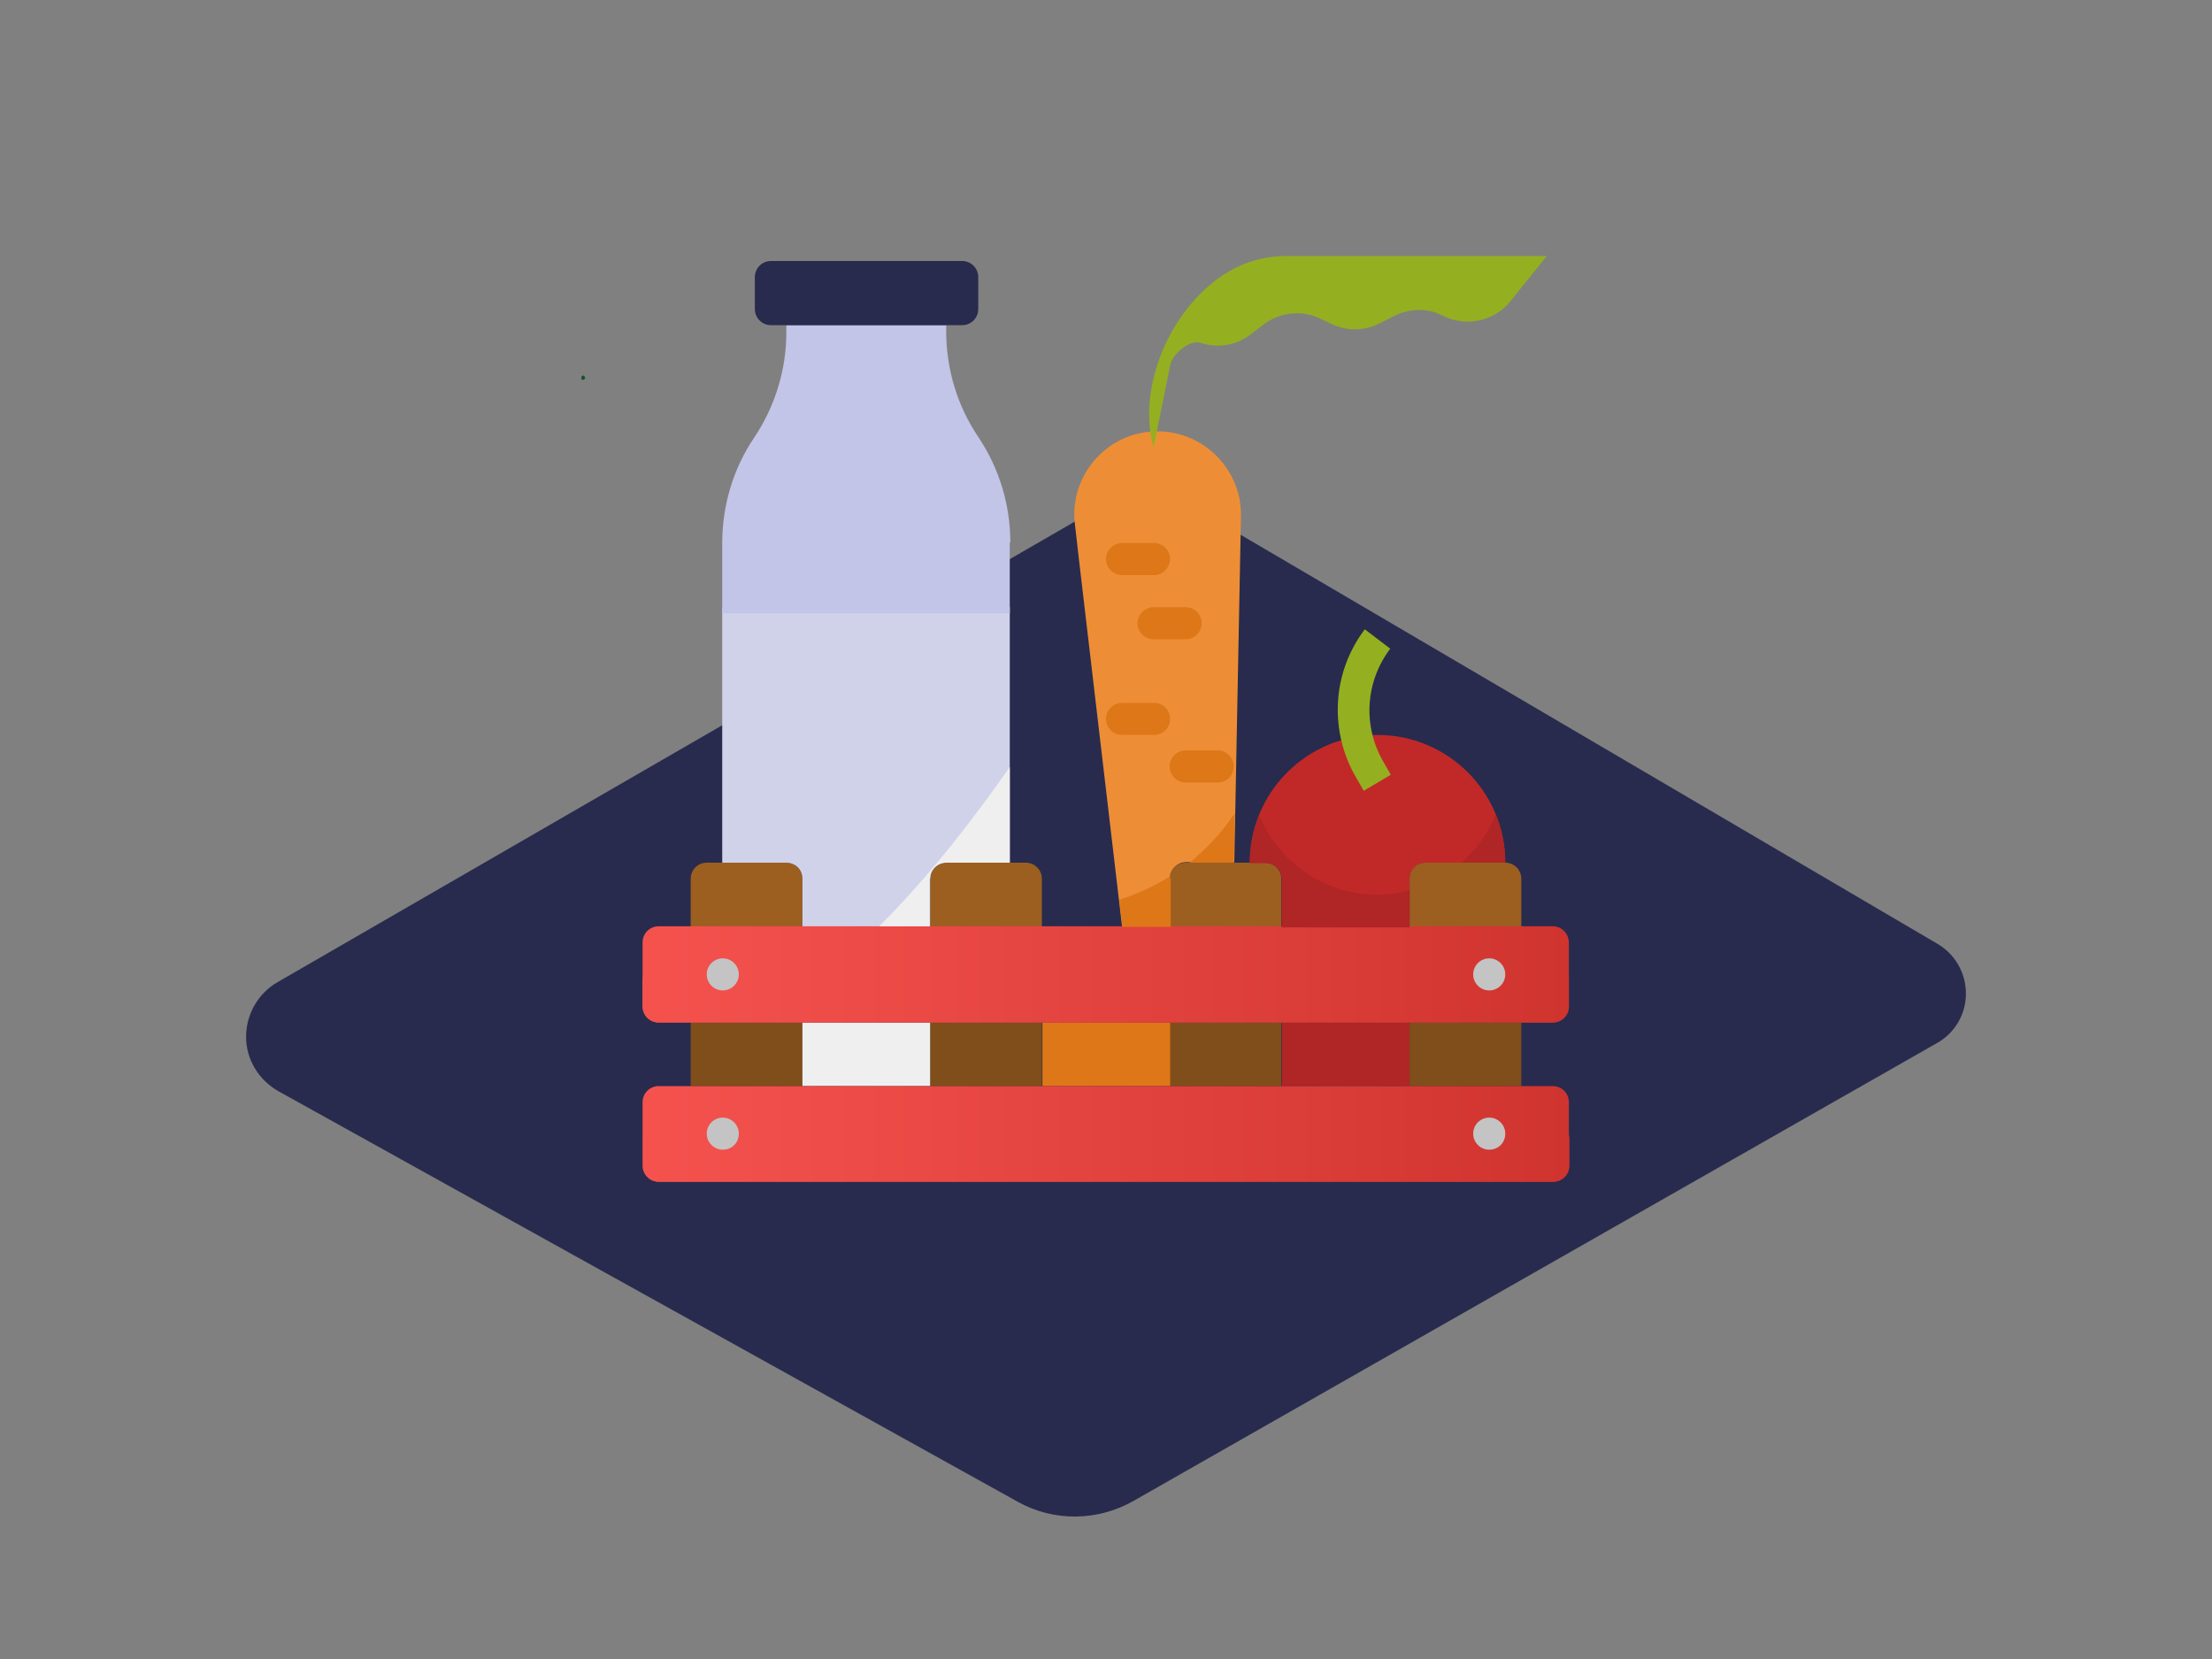 <?xml version="1.0" encoding="utf-8"?>
<!-- Generator: Adobe Illustrator 24.0.1, SVG Export Plug-In . SVG Version: 6.00 Build 0)  -->
<svg version="1.1" id="Layer_1" xmlns="http://www.w3.org/2000/svg" xmlns:xlink="http://www.w3.org/1999/xlink" x="0px" y="0px"
	 viewBox="0 0 400 300" style="enable-background:new 0 0 400 300;" xml:space="preserve">
<rect x="0" y="0" width="400" height="300" fill="#808080" stroke="none"/>
<style type="text/css">
	.st0{clip-path:url(#SVGID_2_);}
	.st1{fill:#282B4E;}
	.st2{opacity:0.68;}
	.st3{fill:url(#SVGID_3_);}
	.st4{fill:url(#SVGID_4_);}
	.st5{fill:#313115;}
	.st6{fill:#1C5028;}
	.st7{fill:#9C5F20;}
	.st8{fill:#B02525;}
	.st9{fill:#D0D2EA;}
	.st10{fill:#804E1A;}
	.st11{fill:#ED8E36;}
	.st12{fill:#C2C5E8;}
	.st13{fill:#C12929;}
	.st14{fill:#EFEFEF;}
	.st15{fill:#DE7718;}
	.st16{fill:url(#SVGID_5_);}
	.st17{fill:url(#SVGID_6_);}
	.st18{fill:#94B020;}
	.st19{fill:url(#SVGID_7_);}
	.st20{fill:url(#SVGID_8_);}
	.st21{fill:#C4C4C4;}
</style>
<g>
	<defs>
		<rect id="SVGID_1_" width="400" height="300"/>
	</defs>
	<clipPath id="SVGID_2_">
		<use xlink:href="#SVGID_1_"  style="overflow:visible;"/>
	</clipPath>
	<g class="st0">
		<path class="st1" d="M205,271.4l145.3-82.8c3.2-1.8,5.2-5.2,5.2-8.9c0-3.7-1.9-7.1-5.1-9L214.8,91.1c-4.5-2.7-10.1-2.7-14.7-0.1
			L50.2,177.6c-3.5,2-5.7,5.8-5.7,9.9c0,4.1,2.3,7.8,5.8,9.8l133.8,74.3C190.6,275.2,198.5,275.1,205,271.4L205,271.4z"/>
		<g class="st2">
			
				<linearGradient id="SVGID_3_" gradientUnits="userSpaceOnUse" x1="8.342320e-02" y1="299.348" x2="0.96" y2="299.83" gradientTransform="matrix(152.21 0 0 -67.45 102.69 20395.709)">
				<stop  offset="1" style="stop-color:#F15A24;stop-opacity:0"/>
				<stop  offset="1" style="stop-color:#F15A24;stop-opacity:2.828054e-02"/>
			</linearGradient>
			<path class="st3" d="M151.9,228.2l103-54.6l-92.1-12.8l-60.1,38.5C108.4,202.7,146.2,224.5,151.9,228.2z"/>
		</g>
		<g class="st2">
			
				<linearGradient id="SVGID_4_" gradientUnits="userSpaceOnUse" x1="0.185" y1="299.273" x2="0.96" y2="299.905" gradientTransform="matrix(82.56 0 0 -43.05 242.44 13094.79)">
				<stop  offset="1" style="stop-color:#F15A24;stop-opacity:0"/>
				<stop  offset="1" style="stop-color:#F15A24;stop-opacity:2.131742e-02"/>
			</linearGradient>
			<path class="st4" d="M275.5,222.8L325,196l-39-16.2L242.4,207C248.3,210.6,269.8,219.2,275.5,222.8z"/>
		</g>
		<path class="st5" d="M214.5,126.4c-0.7-2.4-3.8-2.3-5.6-1.3c-0.3,0.1-0.5,0.4-0.6,0.6c-1.4,1.1-2.4,2.8-1.6,4.7
			c0.9,2.2,3.5,2.4,5.4,1.4C214.1,130.7,215,128.5,214.5,126.4L214.5,126.4z M212.1,127.7c-0.1,0.8-0.6,1.5-1.3,1.9
			c-0.6,0.3-1.6,0.5-1.8-0.3s0.6-1.4,1.2-1.8c0.2-0.1,0.3-0.3,0.4-0.4c0.3-0.1,0.7-0.2,1-0.1C212.2,127,212.2,127.2,212.1,127.7z"/>
		<path class="st6" d="M105.5,67.9c-0.2,0-0.4,0.2-0.4,0.4c0,0.2,0.1,0.4,0.3,0.4c0.2,0,0.4-0.2,0.4-0.4
			C105.8,68.2,105.7,68,105.5,67.9L105.5,67.9z"/>
		<path class="st7" d="M145.1,158.9c0-1.6-1.3-2.9-2.9-2.9h-11.5h-2.9c-1.6,0-2.9,1.3-2.9,2.9v8.7h20.2V158.9z"/>
		<path class="st8" d="M231.8,184.9h23.1v11.5h-23.1V184.9z"/>
		<path class="st7" d="M168.2,158.9v8.7h20.2v-8.7c0-1.6-1.3-2.9-2.9-2.9h-2.9h-11.5C169.5,156,168.2,157.3,168.2,158.9z"/>
		<path class="st9" d="M145.1,158.9v8.7h23.1v-8.7c0-1.6,1.3-2.9,2.9-2.9h11.5v-46.2h-52V156h11.5
			C143.9,156,145.1,157.3,145.1,158.9z"/>
		<path class="st10" d="M211.5,184.9h20.2v11.5h-20.2V184.9z"/>
		<path class="st10" d="M168.2,184.9h20.2v11.5h-20.2V184.9z"/>
		<path class="st11" d="M209.3,78c-8.7,0-15.6,7.4-15,16.1l0.8,7l7.8,66.4h8.7v-8.7c0-1.6,1.3-2.9,2.9-2.9h8.7l1.2-62.3
			C224.7,85.1,217.8,78,209.3,78z"/>
		<path class="st12" d="M182.7,98.1c0-6.8-2-13.4-5.8-19.1c-3.8-5.6-5.8-12.3-5.8-19.1v-1.1h-28.9V60c0,6.8-2,13.4-5.8,19.1
			c-3.8,5.6-5.8,12.3-5.8,19.1v12.7h52V98.1z"/>
		<path class="st7" d="M211.5,158.9v8.7h20.2v-8.7c0-1.6-1.3-2.9-2.9-2.9H226h-2.9h-8.7C212.8,156,211.5,157.3,211.5,158.9z"/>
		<path class="st10" d="M124.9,184.9h20.2v11.5h-20.2V184.9z"/>
		<path class="st13" d="M249.1,132.9c-1.3,0-2.5,0.1-3.7,0.3c-11,1.8-19.4,11.3-19.4,22.8h2.9c1.6,0,2.9,1.3,2.9,2.9v8.7h23.1v-8.7
			c0-1.6,1.3-2.9,2.9-2.9h14.4C272.2,143.2,261.8,132.9,249.1,132.9z"/>
		<path class="st7" d="M254.9,158.9v8.7h20.2v-8.7c0-1.6-1.3-2.9-2.9-2.9h-14.4C256.1,156,254.9,157.3,254.9,158.9z"/>
		<path class="st14" d="M145.1,184.9h23.1v11.5h-23.1V184.9z"/>
		<path class="st10" d="M254.9,184.9h20.2v11.5h-20.2V184.9z"/>
		<path class="st15" d="M188.5,184.9h23.1v11.5h-23.1V184.9z"/>
		<linearGradient id="SVGID_5_" gradientUnits="userSpaceOnUse" x1="116.28" y1="176.19" x2="283.72" y2="176.19">
			<stop  offset="0" style="stop-color:#F5524E"/>
			<stop  offset="1" style="stop-color:#D0342F"/>
		</linearGradient>
		<path class="st16" d="M280.8,167.5h-5.8h-20.2h-23.1h-20.2h-8.7h-14.4h-20.2h-23.1h-20.2h-5.8c-1.6,0-2.9,1.3-2.9,2.9V182
			c0,1.6,1.3,2.9,2.9,2.9h5.8h20.2h23.1h20.2h23.1h20.2h23.1h20.2h5.8c1.6,0,2.9-1.3,2.9-2.9v-11.5
			C283.7,168.8,282.4,167.5,280.8,167.5z"/>
		<linearGradient id="SVGID_6_" gradientUnits="userSpaceOnUse" x1="116.28" y1="205.06" x2="283.72" y2="205.06">
			<stop  offset="0" style="stop-color:#F5524E"/>
			<stop  offset="1" style="stop-color:#D0342F"/>
		</linearGradient>
		<path class="st17" d="M280.8,196.4h-5.8h-20.2h-23.1h-20.2h-23.1h-20.2h-23.1h-20.2h-5.8c-1.6,0-2.9,1.3-2.9,2.9v11.5
			c0,1.6,1.3,2.9,2.9,2.9h161.7c1.6,0,2.9-1.3,2.9-2.9v-11.5C283.7,197.7,282.4,196.4,280.8,196.4z"/>
		<path class="st1" d="M174,58.8c1.6,0,2.9-1.3,2.9-2.9v-5.8c0-1.6-1.3-2.9-2.9-2.9h-34.6c-1.6,0-2.9,1.3-2.9,2.9v5.8
			c0,1.6,1.3,2.9,2.9,2.9h2.9h28.9H174z"/>
		<path class="st18" d="M268.2,46.3h-35.6c-3.2,0-6.3,0.7-9.1,2.1c-10.9,5.4-18.2,20.8-14.9,32.5l3-14.8c0.3-2,3.6-4.8,5.5-4.1l0,0
			c3.1,1,6.4,0.5,9-1.5l2.5-1.9c3-2.2,7-2.6,10.3-0.9l1.7,0.8c2.8,1.4,6,1.4,8.8,0l2.6-1.3c2.7-1.4,6-1.6,8.7-0.2
			c4.2,2.2,9.4,1.2,12.4-2.5l6.6-8.2H268.2z"/>
		<linearGradient id="SVGID_7_" gradientUnits="userSpaceOnUse" x1="116.28" y1="209.389" x2="283.72" y2="209.389">
			<stop  offset="0" style="stop-color:#F5524E"/>
			<stop  offset="1" style="stop-color:#D0342F"/>
		</linearGradient>
		<path class="st19" d="M280.8,207.9H119.2c-1.6,0-2.9-1.3-2.9-2.9v5.8c0,1.6,1.3,2.9,2.9,2.9h161.7c1.6,0,2.9-1.3,2.9-2.9v-5.8
			C283.7,206.7,282.4,207.9,280.8,207.9z"/>
		<linearGradient id="SVGID_8_" gradientUnits="userSpaceOnUse" x1="116.28" y1="180.52" x2="283.72" y2="180.52">
			<stop  offset="0" style="stop-color:#F5524E"/>
			<stop  offset="1" style="stop-color:#D0342F"/>
		</linearGradient>
		<path class="st20" d="M280.8,179.1h-5.8h-20.2h-23.1h-20.2h-23.1h-20.2h-23.1h-20.2h-5.8c-1.6,0-2.9-1.3-2.9-2.9v5.8
			c0,1.6,1.3,2.9,2.9,2.9h5.8h20.2h23.1h20.2h23.1h20.2h23.1h20.2h5.8c1.6,0,2.9-1.3,2.9-2.9v-5.8
			C283.7,177.8,282.4,179.1,280.8,179.1z"/>
		<path class="st8" d="M249.1,161.8c-9.7,0-18-6-21.4-14.4c-1.1,2.7-1.7,5.6-1.7,8.7h2.9c1.6,0,2.9,1.3,2.9,2.9v8.7h23.1V161
			C253,161.5,251.1,161.8,249.1,161.8z"/>
		<path class="st8" d="M264.3,156h7.9c0-3.1-0.6-6-1.7-8.7C269.1,150.7,267,153.6,264.3,156z"/>
		<path class="st15" d="M211.7,158.4c-3.2,2-6.4,3.4-9.3,4.3l0.6,4.9h8.7v-8.7C211.5,158.7,211.6,158.5,211.7,158.4z"/>
		<path class="st15" d="M223.3,147.1c-0.1,0.1-0.1,0.2-0.2,0.2c-2.4,3.6-5.2,6.4-8,8.7h8L223.3,147.1z"/>
		<path class="st14" d="M168.2,158.9c0-1.6,1.3-2.9,2.9-2.9h11.5v-17.3c-5.3,7.6-13.7,18.9-23.6,28.8h9.1V158.9z"/>
		<path class="st18" d="M246.6,143l-1.2-2.1c-5.1-8.5-4.6-19.2,1.4-27.1l4.6,3.5c-4.6,6.1-5,14.2-1.1,20.7l1.2,2.1L246.6,143z"/>
		<g>
			<path class="st15" d="M208.7,104h-5.8c-1.6,0-2.9-1.3-2.9-2.9c0-1.6,1.3-2.9,2.9-2.9h5.8c1.6,0,2.9,1.3,2.9,2.9
				C211.5,102.7,210.3,104,208.7,104z"/>
			<path class="st15" d="M214.4,115.6h-5.8c-1.6,0-2.9-1.3-2.9-2.9c0-1.6,1.3-2.9,2.9-2.9h5.8c1.6,0,2.9,1.3,2.9,2.9
				C217.3,114.3,216,115.6,214.4,115.6z"/>
			<path class="st15" d="M208.7,132.9h-5.8c-1.6,0-2.9-1.3-2.9-2.9s1.3-2.9,2.9-2.9h5.8c1.6,0,2.9,1.3,2.9,2.9
				S210.3,132.9,208.7,132.9z"/>
			<path class="st15" d="M220.2,141.5h-5.8c-1.6,0-2.9-1.3-2.9-2.9c0-1.6,1.3-2.9,2.9-2.9h5.8c1.6,0,2.9,1.3,2.9,2.9
				C223.1,140.3,221.8,141.5,220.2,141.5z"/>
		</g>
		<path class="st21" d="M130.7,179.1c-1.6,0-2.9-1.3-2.9-2.9c0-1.6,1.3-2.9,2.9-2.9c1.6,0,2.9,1.3,2.9,2.9
			C133.6,177.8,132.3,179.1,130.7,179.1z"/>
		<path class="st21" d="M130.7,207.9c-1.6,0-2.9-1.3-2.9-2.9c0-1.6,1.3-2.9,2.9-2.9c1.6,0,2.9,1.3,2.9,2.9
			C133.6,206.7,132.3,207.9,130.7,207.9z"/>
		<path class="st21" d="M269.3,179.1c-1.6,0-2.9-1.3-2.9-2.9c0-1.6,1.3-2.9,2.9-2.9c1.6,0,2.9,1.3,2.9,2.9
			C272.2,177.8,270.9,179.1,269.3,179.1z"/>
		<path class="st21" d="M269.3,207.9c-1.6,0-2.9-1.3-2.9-2.9c0-1.6,1.3-2.9,2.9-2.9c1.6,0,2.9,1.3,2.9,2.9
			C272.2,206.7,270.9,207.9,269.3,207.9z"/>
	</g>
</g>
</svg>
